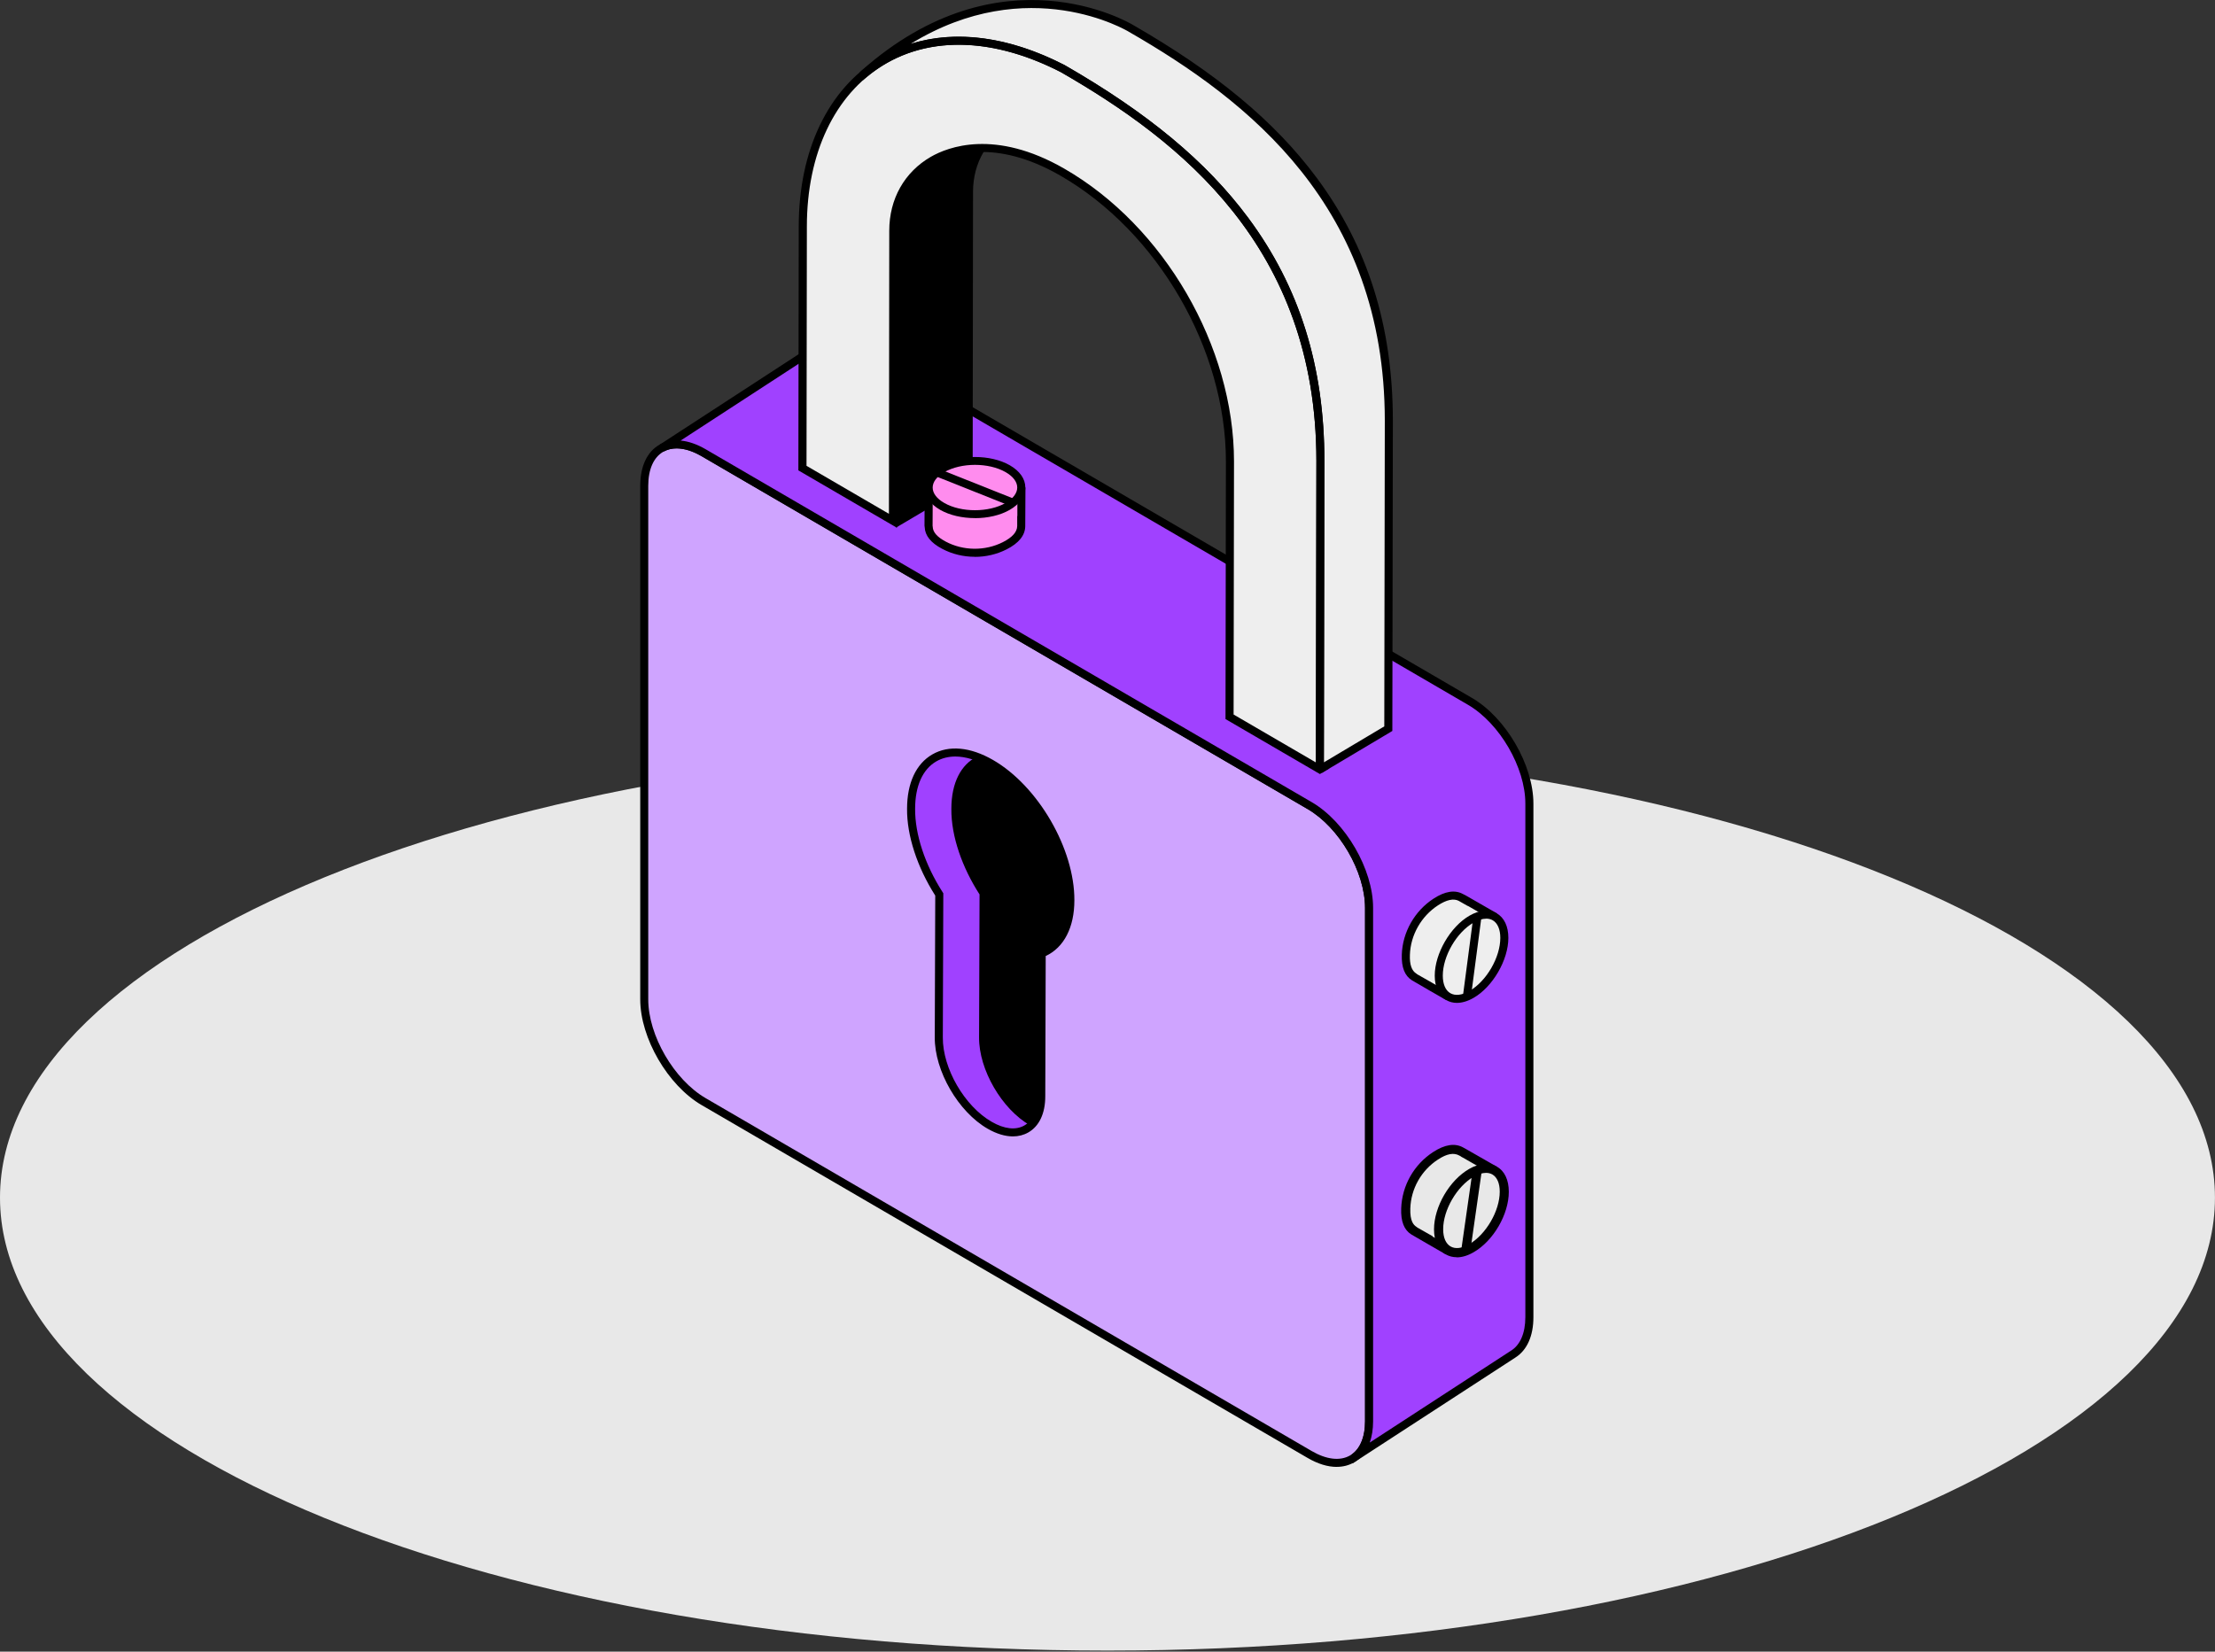 <svg width="240" height="179" viewBox="0 0 240 179" fill="none" xmlns="http://www.w3.org/2000/svg">
<rect x="0" y="0" width="240" height="179" fill="#333333" stroke="none"/>
<g id="Desktop" clip-path="url(#clip0_8023_29517)">
<path id="Vector" d="M119.998 178.887C186.271 178.887 239.996 156.909 239.996 129.798C239.996 102.687 186.271 80.709 119.998 80.709C53.725 80.709 0 102.687 0 129.798C0 156.909 53.725 178.887 119.998 178.887Z" fill="#E8E8E8"/>
<path id="Vector_2" d="M69.803 108.313V52.648C69.803 48.598 72.687 46.995 76.239 49.067L141.901 87.31C145.457 89.383 148.337 94.341 148.337 98.391V154.056C148.337 158.106 145.453 159.709 141.901 157.636L76.239 119.394C72.683 117.321 69.803 112.363 69.803 108.313Z" fill="#CFA4FF"/>
<path id="Vector_3" d="M144.833 158.979C143.86 158.979 142.791 158.653 141.687 158.01L76.025 119.768C72.356 117.63 69.371 112.493 69.371 108.313V52.648C69.371 50.545 70.109 48.968 71.444 48.203C72.805 47.425 74.59 47.599 76.461 48.689L142.124 86.932C145.793 89.07 148.778 94.206 148.778 98.387V154.051C148.778 156.155 148.04 157.732 146.701 158.497C146.142 158.818 145.51 158.975 144.829 158.975L144.833 158.979ZM73.316 48.594C72.788 48.594 72.299 48.715 71.876 48.955C70.82 49.559 70.239 50.871 70.239 52.648V108.313C70.239 112.219 73.032 117.021 76.461 119.016L142.124 157.258C143.721 158.188 145.191 158.358 146.269 157.745C147.325 157.141 147.905 155.833 147.905 154.051V98.387C147.905 94.48 145.113 89.678 141.683 87.683L76.021 49.441C75.052 48.876 74.131 48.594 73.316 48.594Z" fill="black"/>
<g id="Group">
<path id="Vector_4" d="M159.271 76.01L93.609 37.768C91.715 36.664 90.022 36.612 88.844 37.407H88.84L71.727 48.545C72.888 47.92 74.485 48.041 76.243 49.067L141.906 87.309C145.462 89.382 148.341 94.341 148.341 98.391V154.055C148.341 155.828 147.792 157.128 146.871 157.862L163.896 146.798C165.018 146.124 165.707 144.734 165.707 142.756V87.092C165.707 83.042 162.823 78.083 159.271 76.01Z" fill="#A041FF"/>
<path id="Vector_5" d="M146.539 158.605L146.408 157.684L146.6 157.523C147.443 156.849 147.905 155.62 147.905 154.055V98.391C147.905 94.484 145.113 89.682 141.683 87.687L76.021 49.445C74.459 48.537 73.006 48.354 71.932 48.932L71.487 48.185L88.823 36.899L88.836 36.908C90.179 36.147 91.981 36.321 93.832 37.399L159.494 75.641C163.163 77.779 166.148 82.916 166.148 87.096V142.761C166.148 144.768 165.467 146.307 164.232 147.102L164.141 147.163L146.539 158.605ZM73.748 47.746C74.603 47.828 75.519 48.141 76.461 48.689L142.124 86.931C145.793 89.069 148.778 94.206 148.778 98.387V154.051C148.778 154.903 148.651 155.676 148.416 156.341L163.678 146.411C164.708 145.798 165.275 144.495 165.275 142.748V87.083C165.275 83.177 162.483 78.374 159.053 76.38L93.391 38.138C91.733 37.173 90.166 37.034 89.089 37.764L88.862 37.916H88.853L73.748 47.746Z" fill="black"/>
</g>
<g id="Group_2">
<path id="Vector_6" d="M107.371 82.737C112.131 85.475 116.001 92.146 115.975 97.569C115.975 100.611 114.754 102.588 112.869 103.323L112.816 118.815C112.816 122.314 110.32 123.735 107.24 121.962C104.186 120.21 101.69 115.925 101.716 112.427L101.769 96.935C99.91 94.045 98.688 90.672 98.714 87.657C98.714 82.207 102.611 79.999 107.371 82.737Z" fill="black"/>
<path id="Vector_7" d="M111.607 121.962C108.553 120.211 106.057 115.926 106.084 112.428L106.136 96.935C104.277 94.045 103.056 90.673 103.082 87.657C103.082 84.811 104.146 82.851 105.839 82.016C101.803 80.53 98.719 82.807 98.719 87.657C98.692 90.673 99.914 94.045 101.773 96.935L101.72 112.428C101.694 115.926 104.19 120.211 107.244 121.962C109.055 123.005 110.661 122.935 111.677 121.997C111.655 121.984 111.629 121.975 111.607 121.962Z" fill="#A041FF"/>
<path id="Vector_8" d="M109.753 123.161C108.907 123.161 107.982 122.883 107.026 122.336C103.832 120.506 101.258 116.061 101.284 112.423L101.336 97.061C99.369 93.963 98.256 90.543 98.282 87.653C98.282 84.871 99.255 82.777 101.022 81.76C102.803 80.734 105.137 80.947 107.589 82.36C112.48 85.176 116.438 91.998 116.411 97.57C116.411 100.507 115.286 102.689 113.305 103.61L113.257 118.816C113.257 120.663 112.607 122.053 111.42 122.731C110.918 123.018 110.355 123.161 109.749 123.161H109.753ZM103.509 81.99C102.759 81.99 102.065 82.164 101.459 82.512C99.971 83.368 99.155 85.193 99.155 87.653C99.133 90.416 100.219 93.711 102.139 96.7L102.209 96.809L102.157 112.428C102.131 115.787 104.513 119.894 107.462 121.584C108.819 122.366 110.067 122.505 110.984 121.979C111.887 121.462 112.384 120.337 112.384 118.816L112.437 103.028L112.711 102.919C114.509 102.215 115.539 100.268 115.539 97.57C115.565 92.272 111.8 85.788 107.153 83.111C105.857 82.368 104.618 81.99 103.505 81.99H103.509Z" fill="black"/>
</g>
<g id="Group_3">
<g id="Group_4">
<path id="Vector_9" d="M158.543 97.405C158.543 97.405 158.774 97.531 158.756 97.531L158.386 97.318L158.316 97.275C157.6 96.875 156.684 97.031 155.567 97.757C153.634 99.008 152.404 101.173 152.329 103.467C152.286 104.693 152.587 105.488 153.246 105.888L153.333 105.957L155.008 106.913C155.008 106.913 156.339 107.669 156.771 107.926C156.841 107.969 156.946 107.939 156.985 107.869L160.995 101.16L161.911 99.495C161.955 99.426 161.911 99.326 161.854 99.282L158.573 97.4H158.547L158.543 97.405Z" fill="#EEEEEE"/>
<path id="Vector_10" d="M156.841 108.382C156.736 108.382 156.636 108.356 156.54 108.3C156.112 108.043 154.786 107.291 154.786 107.291L152.988 106.244C152.203 105.753 151.841 104.84 151.889 103.454C151.963 101.042 153.281 98.717 155.323 97.396C156.575 96.579 157.653 96.414 158.521 96.897L158.783 97.027L162.103 98.935C162.326 99.095 162.448 99.434 162.278 99.721L161.37 101.373L157.352 108.095C157.238 108.282 157.042 108.387 156.837 108.387L156.841 108.382ZM155.218 106.54C155.218 106.54 156.191 107.092 156.745 107.413L160.615 100.942L161.396 99.526L159.04 98.174V98.192L158.045 97.627C157.496 97.348 156.736 97.514 155.803 98.122C153.996 99.295 152.831 101.347 152.766 103.485C152.726 104.545 152.958 105.21 153.473 105.523L153.582 105.605L155.227 106.54H155.218ZM161.523 99.287C161.523 99.287 161.518 99.295 161.514 99.3L161.523 99.287Z" fill="black"/>
</g>
<g id="Group_5">
<path id="Vector_11" d="M162.998 101.646C162.998 103.898 161.409 106.644 159.446 107.77C157.482 108.895 155.894 107.982 155.894 105.731C155.894 103.48 157.482 100.734 159.446 99.608C161.409 98.483 162.998 99.395 162.998 101.646Z" fill="#EEEEEE"/>
<path id="Vector_12" d="M157.858 108.69C157.443 108.69 157.059 108.59 156.714 108.395C155.903 107.93 155.458 106.983 155.458 105.735C155.458 103.345 157.151 100.425 159.228 99.234C160.318 98.608 161.366 98.522 162.177 98.987C162.984 99.451 163.434 100.399 163.434 101.646C163.434 104.041 161.741 106.956 159.664 108.147C159.036 108.508 158.42 108.69 157.858 108.69ZM161.03 99.564C160.619 99.564 160.153 99.708 159.664 99.99C157.827 101.042 156.33 103.623 156.33 105.735C156.33 106.661 156.623 107.339 157.151 107.643C157.683 107.947 158.42 107.86 159.228 107.395C161.065 106.339 162.561 103.762 162.561 101.646C162.561 100.72 162.269 100.042 161.741 99.738C161.531 99.617 161.291 99.56 161.03 99.56V99.564Z" fill="black"/>
</g>
<g id="Group_6">
<path id="Vector_13" d="M159.652 99.27L158.506 107.974L159.371 108.087L160.517 99.383L159.652 99.27Z" fill="black"/>
</g>
</g>
<g id="Group_7">
<path id="Vector_14" d="M158.543 124.905C158.543 124.905 158.774 125.031 158.757 125.031L158.386 124.818L158.316 124.775C157.6 124.375 156.684 124.536 155.567 125.257C153.634 126.513 152.404 128.677 152.33 130.967C152.286 132.193 152.587 132.988 153.246 133.388L153.333 133.457L155.009 134.413C155.009 134.413 156.339 135.17 156.771 135.426C156.841 135.469 156.946 135.439 156.985 135.369L160.995 128.66L161.911 126.991C161.955 126.921 161.911 126.821 161.855 126.778L158.573 124.901H158.547L158.543 124.905Z" fill="#E8E8E8"/>
<path id="Vector_15" d="M156.824 135.943C156.71 135.943 156.592 135.913 156.497 135.856C156.152 135.656 155.537 135.3 155.135 135.074L152.927 133.792C152.142 133.31 151.767 132.38 151.823 130.959C151.911 128.495 153.198 126.217 155.275 124.862C156.562 124.023 157.653 123.866 158.538 124.362L158.77 124.488L162.051 126.365C162.352 126.539 162.465 126.921 162.295 127.234L161.379 128.916L157.369 135.639C157.243 135.839 157.024 135.952 156.811 135.952L156.824 135.939V135.943ZM155.218 134.022C155.506 134.148 155.947 134.409 156.693 134.835L161.274 127.043L158.508 125.461C158.395 125.418 158.307 125.348 158.251 125.305L158.12 125.235C157.504 124.892 156.758 125.048 155.816 125.661C153.996 126.843 152.879 128.838 152.81 130.972C152.766 132.354 153.167 132.766 153.482 132.966L153.595 133.053L155.227 133.979V134.009L155.214 134.022H155.218Z" fill="black"/>
<path id="Vector_16" d="M162.998 129.146C162.998 131.398 161.409 134.144 159.446 135.27C157.483 136.395 155.894 135.482 155.894 133.231C155.894 130.98 157.483 128.234 159.446 127.108C161.409 125.983 162.998 126.895 162.998 129.146Z" fill="#E8E8E8"/>
<path id="Vector_17" d="M157.84 136.256C157.413 136.256 157.024 136.156 156.667 135.956C155.838 135.486 155.379 134.517 155.379 133.235C155.379 130.784 157.055 127.908 159.189 126.686C160.305 126.043 161.366 125.961 162.195 126.443C163.028 126.912 163.482 127.881 163.482 129.163C163.482 131.614 161.806 134.491 159.673 135.712C159.045 136.082 158.412 136.269 157.84 136.269V136.256ZM161.021 127.112C160.62 127.112 160.162 127.256 159.677 127.525C157.858 128.581 156.37 131.128 156.37 133.222C156.37 134.135 156.658 134.787 157.173 135.087C157.688 135.387 158.403 135.3 159.193 134.843C161.012 133.787 162.5 131.241 162.5 129.146C162.5 128.233 162.212 127.582 161.697 127.282C161.497 127.169 161.27 127.112 161.008 127.112H161.021Z" fill="black"/>
<path id="Vector_18" d="M159.577 126.748L158.325 135.505L159.302 135.644L160.554 126.887L159.577 126.748Z" fill="black"/>
</g>
<g id="Group_8">
<path id="Vector_19" d="M150.432 78.966L150.488 45.604C150.488 23.853 138.014 11.968 122.537 3.068C116.542 0.743 108.846 -0.761 103.898 1.755L103.88 1.768C103.226 2.103 98.871 4.063 98.273 4.489L93.644 7.974L93.653 7.996C98.806 3.702 106.507 2.981 115.164 7.444L115.12 7.413C130.596 16.314 143.071 28.199 143.071 49.949L143.014 83.311L143.088 83.342L150.371 79.005" fill="#EEEEEE"/>
</g>
<g id="Group_9">
<path id="Vector_20" d="M97.575 25.127L97.54 56.412L104.958 52.027L104.993 20.812C104.993 19.121 105.42 17.579 106.188 16.27C101.031 16.67 97.575 20.29 97.575 25.127Z" fill="black"/>
<path id="Vector_21" d="M97.1 57.172L97.139 25.122C97.139 19.986 100.76 16.253 106.153 15.836L106.987 15.771L106.563 16.488C105.809 17.77 105.429 19.221 105.429 20.807L105.39 52.27L97.1 57.172ZM105.416 16.792C100.952 17.461 98.007 20.725 98.007 25.122L97.972 55.642L104.517 51.775L104.552 20.807C104.552 19.364 104.84 18.017 105.416 16.792Z" fill="black"/>
</g>
<path id="Vector_22" d="M143.014 83.386L133.227 77.684L133.271 50.011C133.271 36.843 125.151 24.428 115.094 18.648C105.036 12.868 96.79 17.47 96.79 25.006L96.755 56.447L86.951 50.737L86.99 24.545C86.99 8.248 99.513 -0.617 115.163 7.449L115.12 7.418C130.596 16.319 143.071 28.204 143.071 49.954L143.014 83.316L143.088 83.347L143.014 83.39V83.386Z" fill="#EEEEEE"/>
<path id="Vector_23" d="M143.014 83.889L132.786 77.931L132.83 50.006C132.83 37.842 125.447 25.096 114.871 19.021C107.741 14.923 103.003 16.757 101.297 17.739C98.705 19.23 97.222 21.876 97.222 25.001L97.182 57.198L86.505 50.979L86.545 24.536C86.545 16.305 89.725 9.656 95.267 6.301C100.778 2.959 107.903 3.224 115.329 7.044C124.387 12.246 130.714 17.513 135.243 23.606C140.797 31.085 143.498 39.702 143.498 49.949L143.441 83.025L144.043 83.277L143.005 83.894L143.014 83.889ZM133.659 77.436L142.577 82.629L142.634 49.949C142.634 26.752 127.86 15.253 114.962 7.826C107.807 4.141 100.978 3.863 95.729 7.044C90.454 10.243 87.426 16.618 87.426 24.54L87.387 50.484L96.318 55.686L96.353 25.005C96.353 21.563 97.998 18.643 100.865 16.991C102.702 15.935 107.785 13.945 115.311 18.273C126.141 24.501 133.707 37.551 133.707 50.015L133.663 77.44L133.659 77.436Z" fill="black"/>
<path id="Vector_24" d="M143.236 83.759L143.044 83.442L142.918 83.746L142.578 83.603L142.634 49.95C142.634 26.752 127.86 15.253 114.963 7.827C106.943 3.694 99.272 3.876 93.932 8.331L93.478 8.709L93.125 7.883L93.347 7.653C108.435 -5.715 122.341 2.447 122.755 2.699C131.809 7.905 138.136 13.172 142.665 19.265C148.219 26.744 150.92 35.361 150.92 45.608L150.863 79.218L150.589 79.383L143.232 83.764L143.236 83.759ZM115.334 7.04C124.392 12.251 130.718 17.513 135.247 23.606C140.802 31.085 143.503 39.702 143.503 49.95L143.446 82.621L149.991 78.723L150.047 45.604C150.047 22.372 135.226 10.873 122.315 3.446L122.302 3.437C122.184 3.364 111.437 -3.09 98.666 4.759C103.544 3.216 109.352 3.968 115.334 7.044V7.04Z" fill="black"/>
<g id="Group_10">
<g id="Group_11">
<path id="Vector_25" d="M110.656 56.759C110.656 56.759 110.656 56.498 110.656 56.511V57.024C110.647 57.841 110.054 58.554 108.863 59.154C106.808 60.197 104.308 60.175 102.279 59.089C101.192 58.515 100.651 57.854 100.634 57.09L100.616 56.981L100.625 55.06C100.625 55.06 100.634 53.535 100.625 53.035C100.625 52.952 100.699 52.879 100.782 52.879L108.618 52.774L110.525 52.818C110.608 52.818 110.673 52.904 110.682 52.974V56.742L110.665 56.768L110.656 56.759Z" fill="#FF8CEE"/>
<path id="Vector_26" d="M105.625 60.345C104.391 60.345 103.16 60.054 102.069 59.471C100.861 58.833 100.228 58.046 100.193 57.133L100.171 56.977L100.18 55.056C100.18 55.056 100.189 53.535 100.18 53.04C100.18 52.883 100.241 52.727 100.355 52.614C100.464 52.505 100.612 52.444 100.765 52.44L108.606 52.336L110.53 52.379H110.538C110.848 52.379 111.079 52.653 111.11 52.918V52.97L111.088 56.942V57.02C111.075 58.024 110.39 58.872 109.055 59.545C107.99 60.084 106.808 60.353 105.625 60.353V60.345ZM101.044 56.938L101.061 57.072C101.075 57.672 101.537 58.202 102.475 58.698C104.364 59.706 106.734 59.732 108.658 58.759C109.683 58.242 110.207 57.655 110.216 57.012V55.925L110.233 55.93V53.231L108.601 53.196L101.057 53.296C101.057 53.935 101.057 55.052 101.057 55.052L101.048 56.934L101.044 56.938ZM110.504 53.244C110.504 53.244 110.517 53.244 110.525 53.244H110.504Z" fill="black"/>
</g>
<g id="Group_12">
<path id="Vector_27" d="M109.19 50.793C107.236 49.667 104.05 49.663 102.091 50.793C100.132 51.923 100.128 53.748 102.087 54.874C104.042 55.999 107.227 56.004 109.186 54.874C111.145 53.744 111.149 51.919 109.19 50.793Z" fill="#FF8CEE"/>
<path id="Vector_28" d="M105.638 56.151C104.273 56.151 102.911 55.851 101.868 55.256C100.782 54.63 100.184 53.774 100.184 52.844C100.184 51.91 100.782 51.049 101.873 50.424C103.95 49.229 107.331 49.229 109.413 50.424C110.499 51.049 111.097 51.906 111.097 52.836C111.097 53.77 110.499 54.63 109.408 55.256C108.37 55.856 107.004 56.156 105.638 56.156V56.151ZM105.643 50.38C104.434 50.38 103.23 50.645 102.309 51.175C101.502 51.64 101.057 52.236 101.057 52.844C101.057 53.453 101.502 54.044 102.305 54.504C104.142 55.56 107.135 55.56 108.967 54.504C109.775 54.039 110.22 53.444 110.22 52.836C110.22 52.227 109.775 51.64 108.972 51.175C108.051 50.645 106.847 50.38 105.638 50.38H105.643Z" fill="black"/>
</g>
<path id="Vector_29" d="M101.677 50.795L101.353 51.602L109.597 54.885L109.921 54.078L101.677 50.795Z" fill="black"/>
</g>
</g>
<defs>
<clipPath id="clip0_8023_29517">
<rect width="240" height="179" fill="white"/>
</clipPath>
</defs>
</svg>
